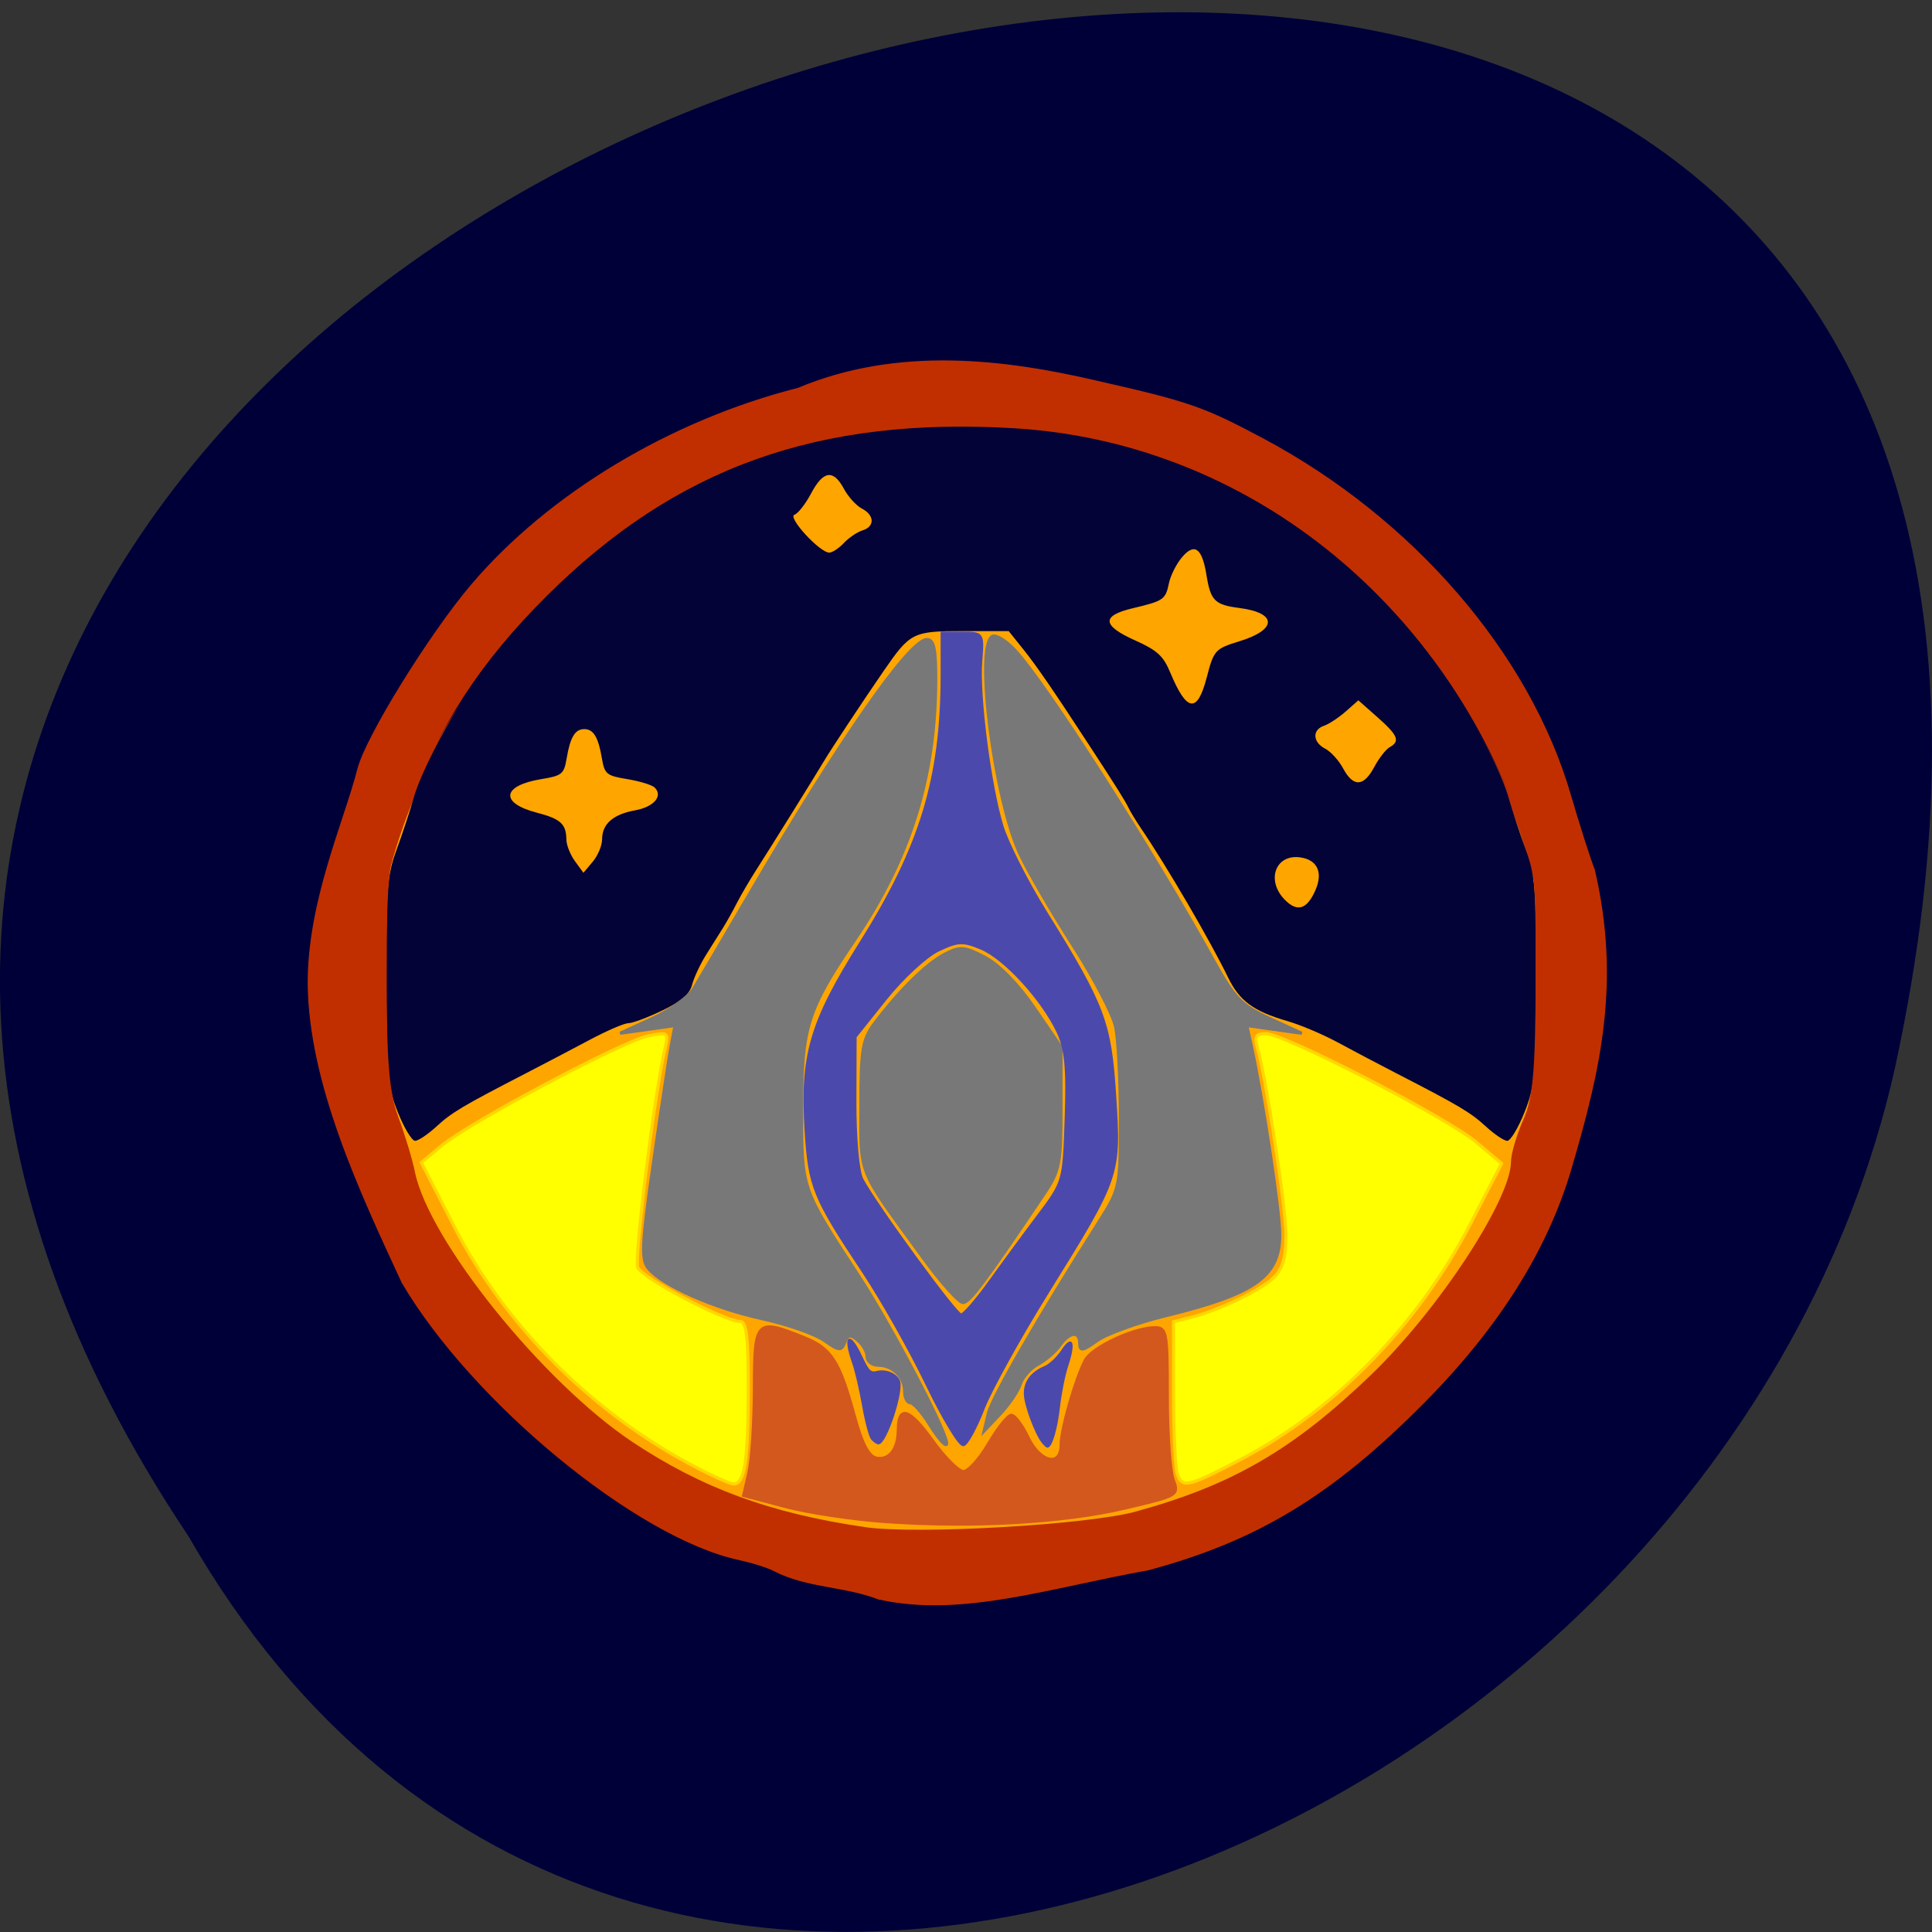 <svg xmlns="http://www.w3.org/2000/svg" viewBox="0 0 256 256"><rect x="0" y="0" width="256" height="256" fill="#333333" stroke="none"/><path d="m 24.967 203.55 c -127.95 -191.23 280.09 -309.01 226.07 -61.803 -23.02 102.16 -167.39 164.16 -226.07 61.803 z" fill="#000039" color="#000"/><path d="m 223.01 159.76 a 76.61 73.34 0 1 1 -153.22 0 76.61 73.34 0 1 1 153.22 0 z" transform="matrix(1.021 0 0 1.019 -22.2 -29.403)" fill="#ffa500" stroke="#c12f00" stroke-width="0.499"/><g transform="matrix(0.954 0 0 0.948 10.29 13.195)"><path d="m 44.494 141.6 c -1.441 -3.607 -1.578 -5.152 -1.619 -18.326 -0.04 -12.951 0.104 -14.796 1.448 -18.497 0.821 -2.261 1.876 -5.479 2.344 -7.151 1.501 -5.37 8.296 -17.08 13.599 -23.436 6.839 -8.198 16.224 -15.457 26.558 -20.541 4.453 -2.191 9.257 -4.188 10.676 -4.438 1.419 -0.25 4.171 -1.068 6.116 -1.818 3.155 -1.217 5.215 -1.364 19.1 -1.364 13.884 0 15.943 0.147 19.1 1.364 1.945 0.75 4.697 1.569 6.116 1.818 4.568 0.804 18.618 8.257 25.282 13.41 3.707 2.867 8.579 7.569 11.714 11.306 5.518 6.577 12.295 18.18 13.837 23.7 0.468 1.672 1.522 4.89 2.344 7.151 1.344 3.7 1.489 5.545 1.448 18.497 -0.041 13.174 -0.178 14.718 -1.619 18.326 -0.866 2.167 -1.934 3.939 -2.373 3.939 -0.44 0 -1.77 -0.896 -2.955 -1.992 -2.148 -1.985 -3.685 -2.905 -12.413 -7.428 -2.529 -1.311 -6.239 -3.279 -8.245 -4.373 -2.01 -1.095 -5.125 -2.421 -6.931 -2.947 -4.69 -1.367 -6.648 -2.815 -8.228 -6.082 -2.527 -5.227 -8.517 -15.55 -12.133 -20.911 -0.677 -1 -1.45 -2.286 -1.719 -2.851 -0.455 -0.958 -1.707 -2.959 -5.568 -8.906 -4.951 -7.626 -7.183 -10.893 -9.01 -13.188 l -2.045 -2.569 h -6.307 c -7.02 0 -7.362 0.174 -11.06 5.567 -2.797 4.082 -7.331 10.972 -8.282 12.587 -1.196 2.032 -7.59 12.371 -9.451 15.283 -0.889 1.391 -2.087 3.454 -2.663 4.584 -0.576 1.13 -1.431 2.672 -1.9 3.425 -0.469 0.754 -1.526 2.449 -2.35 3.768 -0.824 1.319 -1.707 3.217 -1.964 4.219 -0.337 1.315 -1.488 2.315 -4.144 3.597 -2.023 0.976 -4.142 1.775 -4.709 1.775 -0.567 0 -2.971 1.041 -5.343 2.312 -2.372 1.272 -6.381 3.388 -8.91 4.702 -8.798 4.573 -10.27 5.455 -12.413 7.435 -1.186 1.096 -2.516 1.992 -2.955 1.992 -0.44 0 -1.508 -1.773 -2.373 -3.939 z m 127.44 -31.13 c 1.058 -2.473 0.252 -4.207 -2.112 -4.547 -3.436 -0.494 -4.796 3.178 -2.183 5.894 1.749 1.818 3.125 1.386 4.295 -1.348 z m -99.09 -7.09 c 0 -2.137 1.53 -3.481 4.6 -4.04 2.602 -0.473 3.905 -2.02 2.693 -3.188 -0.371 -0.36 -2.081 -0.886 -3.799 -1.17 -2.886 -0.477 -3.154 -0.699 -3.527 -2.92 -0.495 -2.95 -1.167 -4.07 -2.444 -4.07 -1.277 0 -1.949 1.119 -2.444 4.07 -0.373 2.221 -0.641 2.443 -3.527 2.92 -5.48 0.906 -5.796 3.341 -0.609 4.692 3.278 0.853 4.076 1.584 4.093 3.752 0.006 0.764 0.541 2.122 1.189 3.02 l 1.178 1.629 l 1.298 -1.552 c 0.714 -0.854 1.298 -2.267 1.298 -3.14 z m 107.24 -10.08 c 0.646 -1.225 1.609 -2.473 2.14 -2.774 1.497 -0.85 1.178 -1.642 -1.687 -4.194 l -2.653 -2.363 l -1.768 1.568 c -0.973 0.862 -2.325 1.757 -3.01 1.989 -1.661 0.566 -1.569 2.3 0.17 3.201 0.774 0.401 1.896 1.645 2.494 2.764 1.411 2.642 2.849 2.578 4.311 -0.192 z m -23.27 -12.495 c 1 -3.872 1.155 -4.04 4.568 -5.098 5.255 -1.625 5.243 -3.959 -0.024 -4.644 -3.426 -0.445 -4 -1.025 -4.57 -4.593 -0.603 -3.795 -1.656 -4.568 -3.401 -2.499 -0.775 0.919 -1.589 2.544 -1.81 3.611 -0.477 2.309 -0.733 2.488 -5.03 3.515 -4.396 1.051 -4.286 2.417 0.361 4.51 3.02 1.36 3.894 2.165 4.838 4.453 2.293 5.56 3.764 5.776 5.066 0.745 z m -50.39 -18.829 c 0.695 -0.744 1.859 -1.535 2.585 -1.759 1.732 -0.533 1.687 -2.131 -0.086 -3.05 -0.774 -0.401 -1.896 -1.645 -2.494 -2.764 -1.471 -2.755 -2.868 -2.558 -4.554 0.642 -0.776 1.472 -1.817 2.814 -2.313 2.982 -1.01 0.34 3.496 5.282 4.823 5.295 0.426 0.004 1.343 -0.601 2.039 -1.345 z" fill="#040337"/><g transform="matrix(1.048 0 0 1.055 -10.212 -16.794)"><g stroke-width="0.414"><g fill="#787878" stroke="#787878"><path d="m 130.46 189.93 c 0.512 -2.122 6.66 -12.755 14.638 -25.317 2.803 -4.414 2.847 -4.626 2.847 -13.676 0 -5.056 -0.286 -10.534 -0.635 -12.173 -0.349 -1.64 -2.884 -6.488 -5.632 -10.774 -2.748 -4.286 -5.903 -9.708 -7.01 -12.05 -3.407 -7.203 -6.01 -27.475 -3.717 -28.895 0.454 -0.28 1.805 0.537 3 1.816 4.053 4.33 18.13 26.307 26.355 41.16 2.746 4.956 3.692 5.931 7.411 7.641 l 4.263 1.961 l -3.643 -0.514 l -3.643 -0.514 l 0.532 2.404 c 1.558 7.05 3.821 21.958 3.836 25.276 0.025 5.561 -3.199 7.856 -15.14 10.773 -3.746 0.916 -7.837 2.403 -9.09 3.305 -1.884 1.356 -2.279 1.42 -2.279 0.373 0 -1.726 -1.33 -1.597 -2.647 0.258 -0.596 0.839 -1.897 1.958 -2.892 2.486 -0.995 0.528 -2.049 1.718 -2.344 2.645 -0.294 0.927 -1.492 2.699 -2.662 3.938 l -2.127 2.253 l 0.573 -2.374 z"/><path d="m 121.74 169.3 c -8.708 -11.964 -8.192 -10.698 -8.192 -20.1 0 -7.406 0.227 -8.777 1.797 -10.866 3.241 -4.313 6.865 -7.899 9.243 -9.144 2.117 -1.109 2.624 -1.075 5.382 0.357 1.848 0.959 4.432 3.607 6.573 6.735 l 3.527 5.155 v 8.07 c 0 7.429 -0.181 8.337 -2.279 11.453 -7.832 11.63 -9.843 14.321 -10.708 14.337 -0.533 0.009 -2.938 -2.687 -5.343 -5.992 z"/><path d="m 122.69 191.52 c -1 -1.619 -2.162 -2.945 -2.581 -2.945 -0.419 0 -0.761 -0.671 -0.761 -1.492 0 -1.91 -1.572 -3.481 -3.481 -3.481 -0.821 0 -1.492 -0.514 -1.492 -1.142 0 -0.628 -0.555 -1.602 -1.233 -2.165 -0.997 -0.828 -1.329 -0.774 -1.734 0.281 -0.444 1.156 -0.751 1.127 -2.704 -0.255 -1.212 -0.858 -4.945 -2.162 -8.297 -2.899 -6.445 -1.416 -13.146 -4.385 -15.03 -6.661 -0.964 -1.161 -0.862 -3.249 0.677 -13.948 0.996 -6.92 2.046 -13.85 2.334 -15.4 l 0.523 -2.818 l -3.635 0.513 l -3.635 0.513 l 4.281 -1.969 c 2.355 -1.083 4.81 -2.843 5.457 -3.912 0.646 -1.069 3.905 -6.605 7.24 -12.303 12.11 -20.681 21.379 -33.982 23.69 -33.982 0.917 0 1.181 1.277 1.159 5.595 -0.066 12.728 -3.423 23.405 -10.75 34.2 -6.272 9.236 -7.03 11.645 -7.03 22.372 -0.001 10.656 -0.049 10.514 7.446 21.964 4.638 7.084 12.369 21.892 11.752 22.508 -0.204 0.204 -1.191 -0.953 -2.191 -2.573 z"/></g><path d="m 116.86 204.32 c -4.331 -0.301 -10.345 -1.204 -13.364 -2.01 l -5.49 -1.457 l 0.705 -3.034 c 0.388 -1.668 0.714 -6.67 0.725 -11.11 0.022 -9.132 0.204 -9.321 6.517 -6.795 3.682 1.473 4.724 3.088 6.734 10.437 1 3.669 1.888 5.355 2.916 5.557 1.715 0.336 2.886 -1.181 2.904 -3.762 0.023 -3.265 1.462 -2.816 4.492 1.401 1.638 2.28 3.502 4.145 4.144 4.145 0.641 0 2.149 -1.678 3.352 -3.73 1.202 -2.051 2.549 -3.73 2.993 -3.73 0.444 0 1.43 1.305 2.191 2.901 1.604 3.364 4.386 4.02 4.401 1.036 0.01 -2.117 1.941 -8.845 3.229 -11.252 0.911 -1.702 6.467 -4.289 9.211 -4.289 1.535 0 1.641 0.583 1.641 9.06 0 4.985 0.35 9.984 0.778 11.11 0.765 2.01 0.66 2.074 -6.423 3.733 -8.179 1.916 -20.11 2.589 -31.652 1.786 z" fill="#d3581e" stroke="#d3581e"/><g fill="#ff0" stroke="#ffd700"><path d="m 155.49 198.04 c -0.277 -0.721 -0.503 -5.563 -0.503 -10.759 v -9.448 l 2.279 -0.57 c 3.767 -0.943 9.361 -3.642 11.05 -5.333 1.126 -1.126 1.583 -2.734 1.571 -5.525 -0.016 -3.704 -2.617 -20.784 -3.786 -24.865 -0.427 -1.492 -0.202 -1.865 1.128 -1.865 2.452 0 24.11 11.174 27.935 14.415 l 3.296 2.79 l -4.114 7.963 c -6.875 13.308 -17.962 24.693 -30.371 31.19 -7.094 3.713 -7.772 3.873 -8.487 2.01 z"/><path d="m 90.65 196.57 c -13.09 -7.06 -24.396 -18.482 -30.986 -31.31 l -4.371 -8.509 l 2.692 -2.247 c 3.673 -3.066 24.02 -13.867 27.388 -14.542 2.665 -0.533 2.715 -0.491 2.176 1.862 -1.388 6.05 -4.057 27.569 -3.576 28.822 0.527 1.372 11.518 7.153 13.601 7.153 0.795 0 1.057 2.224 1.048 8.91 -0.012 9.621 -0.48 12.65 -1.95 12.621 -0.517 -0.01 -3.226 -1.252 -6.02 -2.758 z"/></g><path d="m 122.32 186.14 c -2.192 -4.544 -5.989 -11.27 -8.437 -14.948 -6.555 -9.849 -7.125 -11.249 -7.587 -18.658 -0.627 -10.05 0.624 -14.328 7.274 -24.918 8.01 -12.755 10.753 -21.825 10.753 -35.557 v -5.436 h 2.7 c 2.688 0 2.698 0.016 2.405 3.703 -0.36 4.531 1.133 16.222 2.78 21.769 0.668 2.25 3.281 7.416 5.805 11.481 7.738 12.457 8.546 14.604 9.169 24.381 0.668 10.474 0.607 10.653 -8.884 25.925 -3.745 6.03 -7.595 12.982 -8.554 15.456 -0.959 2.474 -2.126 4.625 -2.591 4.781 -0.466 0.155 -2.641 -3.435 -4.833 -7.979 z m 8.292 -13.525 c 1.713 -2.393 4.635 -6.37 6.494 -8.838 3.375 -4.479 3.381 -4.5 3.661 -12.981 0.219 -6.623 -0.021 -9.131 -1.089 -11.381 -2.062 -4.346 -7.03 -9.762 -10.154 -11.07 -2.449 -1.023 -3.123 -0.995 -5.731 0.243 -1.626 0.771 -4.769 3.673 -6.986 6.448 l -4.03 5.04 l -0.028 8.55 c -0.016 4.911 0.378 9.32 0.927 10.36 1.776 3.366 12.457 17.973 13.14 17.973 0.374 0 2.081 -1.958 3.794 -4.351 z" fill="#4b4aac" stroke="#4b4aac"/></g><g fill="#4b4aac" stroke="#4b4aac" stroke-width="0.221"><path d="m 137.64 193.85 c -0.899 -1.083 -2.328 -4.905 -2.384 -6.372 -0.062 -1.645 0.86 -2.912 2.668 -3.667 0.653 -0.273 1.677 -1.238 2.277 -2.146 1.385 -2.096 1.738 -1.06 0.702 2.059 -0.392 1.18 -0.88 3.635 -1.084 5.455 -0.318 2.839 -1.031 5.24 -1.556 5.24 -0.083 0 -0.364 -0.256 -0.624 -0.569 z"/><path d="m 114.99 193.36 c -0.281 -0.339 -0.809 -2.321 -1.173 -4.406 -0.364 -2.084 -0.956 -4.624 -1.316 -5.645 -1.297 -3.675 -0.482 -4.274 1.131 -0.831 0.911 1.946 1.186 2.208 2.079 1.984 1.148 -0.288 2.558 0.307 2.912 1.23 0.527 1.375 -1.761 8.283 -2.744 8.283 -0.208 0 -0.608 -0.277 -0.889 -0.616 z"/></g></g><path d="m 111.29 209.4 c -4.744 -1.847 -9.885 -1.567 -14.457 -3.931 -0.839 -0.458 -3.077 -1.172 -4.974 -1.585 -14.08 -3.066 -36.857 -21.929 -46.617 -38.6 -5.913 -12.838 -12.883 -27.816 -13.04 -41.629 -0.06 -11.505 4.985 -22.539 6.903 -30.07 1.119 -4.404 9.928 -18.751 15.735 -25.626 10.71 -12.681 27.567 -22.894 45.26 -27.419 13.944 -5.883 28.755 -3.987 41.553 -0.972 12.682 2.896 14.657 3.588 22.935 8.03 20.748 11.142 36.883 29.962 42.573 49.657 1.19 4.12 2.692 8.843 3.336 10.495 3.574 15.594 0.83 27.648 -3.228 41.554 -3.314 11.376 -10.02 22.12 -20.365 32.636 -12.731 12.942 -23.19 19.331 -38.3 23.395 -13.444 2.399 -25.88 6.664 -37.31 4.061 z m 35.813 -11.824 c 13.37 -3.692 21.912 -8.689 32.694 -19.13 9.42 -9.119 19.534 -24.645 19.534 -29.986 0 -1.053 0.764 -3.658 1.698 -5.791 1.364 -3.115 1.703 -7.03 1.727 -19.898 0.028 -15.242 -0.109 -16.386 -2.814 -23.531 -11.683 -30.859 -38.768 -51.651 -69.75 -53.54 -27.357 -1.672 -47.23 5.489 -65.21 23.499 -9.258 9.273 -14.924 18.02 -19.451 30.05 -2.659 7.06 -2.83 8.439 -2.857 23.03 -0.022 12.1 0.338 16.512 1.637 20.03 0.916 2.478 1.944 5.903 2.285 7.611 1.928 9.661 17.862 29.579 30.344 37.931 9.672 6.472 19.222 9.991 32.359 11.925 7.249 1.067 30.987 -0.308 37.803 -2.19 z" fill="#c12f00" stroke="#c12f00" stroke-width="0.498"/></g></svg>